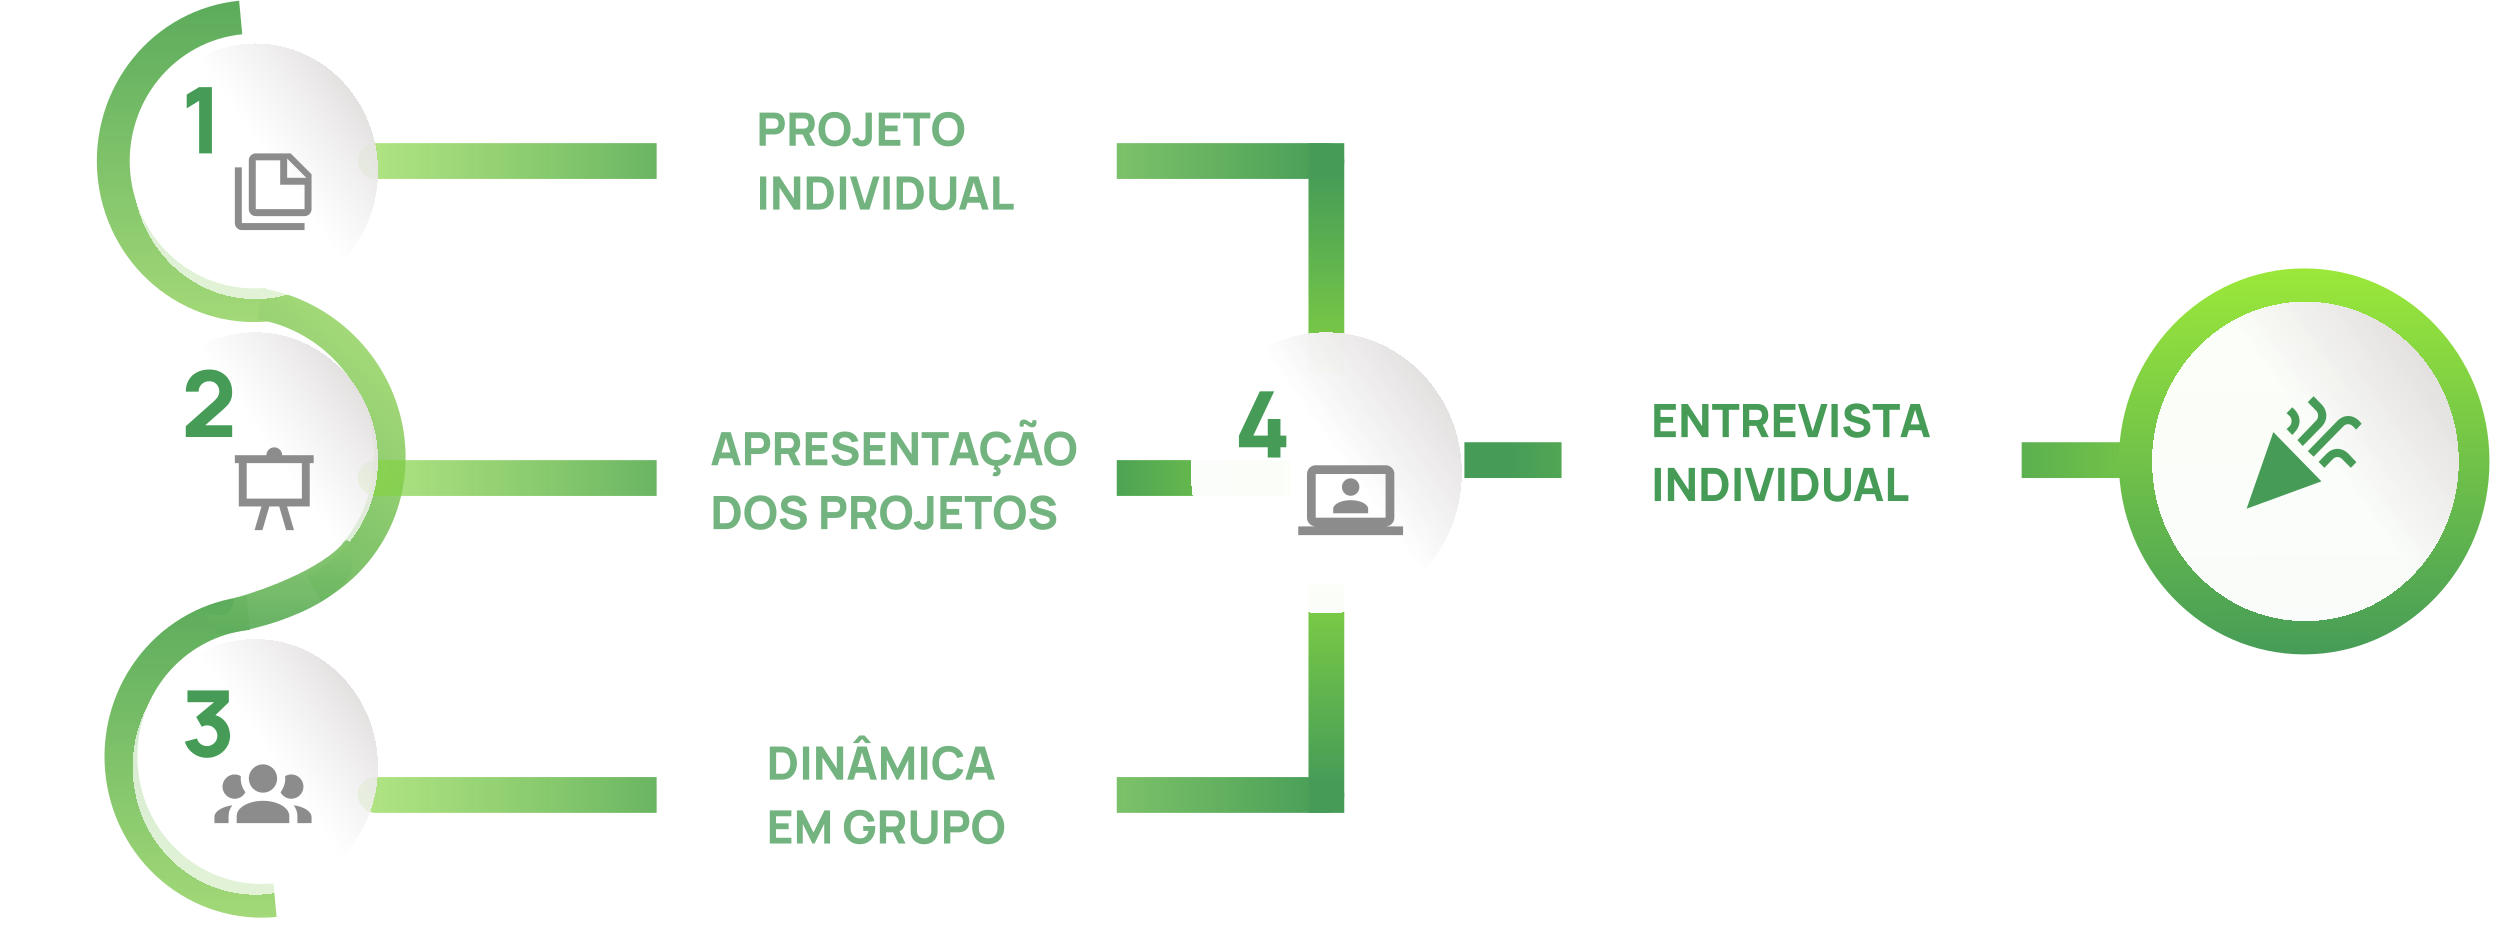 <svg width="978" height="365" viewBox="0 0 978 365" fill="none" xmlns="http://www.w3.org/2000/svg">
<path d="M93.551 0.283C85.511 1.067 77.701 3.466 70.565 7.342C63.43 11.218 57.11 16.496 51.966 22.874C46.822 29.252 42.955 36.605 40.585 44.515C38.216 52.424 37.39 60.734 38.155 68.97C38.92 77.206 41.262 85.207 45.046 92.516C48.829 99.825 53.981 106.299 60.208 111.568C66.434 116.838 73.612 120.799 81.333 123.227C89.054 125.655 97.166 126.5 105.206 125.717L103.987 112.597C97.629 113.217 91.214 112.548 85.108 110.628C79.002 108.708 73.326 105.575 68.402 101.408C63.478 97.241 59.404 92.121 56.412 86.341C53.419 80.561 51.568 74.234 50.963 67.721C50.358 61.208 51.011 54.636 52.885 48.382C54.759 42.127 57.817 36.312 61.885 31.268C65.953 26.224 70.95 22.05 76.593 18.985C82.235 15.92 88.412 14.023 94.77 13.403L93.551 0.283Z" fill="url(#paint0_linear_196_223)"/>
<path d="M96.551 233.283C88.511 234.067 80.701 236.466 73.565 240.342C66.43 244.218 60.11 249.496 54.966 255.874C49.822 262.252 45.955 269.606 43.585 277.515C41.216 285.424 40.39 293.734 41.155 301.97C41.92 310.206 44.262 318.207 48.046 325.516C51.829 332.825 56.981 339.299 63.208 344.568C69.434 349.838 76.612 353.799 84.333 356.227C92.054 358.655 100.166 359.5 108.206 358.717L106.987 345.597C100.629 346.217 94.214 345.548 88.108 343.628C82.002 341.708 76.326 338.575 71.402 334.408C66.478 330.241 62.404 325.121 59.412 319.341C56.419 313.561 54.568 307.234 53.963 300.721C53.358 294.208 54.011 287.636 55.885 281.382C57.759 275.127 60.817 269.312 64.885 264.268C68.953 259.224 73.95 255.051 79.593 251.985C85.235 248.92 91.412 247.023 97.77 246.403L96.551 233.283Z" fill="url(#paint1_linear_196_223)"/>
<path d="M102.668 112.792C116.177 115.112 128.719 121.56 138.554 131.239C148.388 140.918 155.027 153.349 157.549 166.805C160.07 180.261 158.349 194.075 152.624 206.328C146.899 218.582 137.454 228.667 125.602 235.184L119.47 224.365C129.1 219.071 136.773 210.877 141.425 200.922C146.076 190.966 147.474 179.743 145.426 168.811C143.377 157.878 137.984 147.779 129.993 139.915C122.003 132.051 111.813 126.813 100.838 124.928L102.668 112.792Z" fill="url(#paint2_linear_196_223)"/>
<rect x="139.878" y="304" width="169" height="14" rx="7" fill="url(#paint3_linear_196_223)"/>
<rect x="139.878" y="180" width="169" height="14" rx="7" fill="url(#paint4_linear_196_223)"/>
<rect x="139.878" y="56" width="169" height="14" rx="7" fill="url(#paint5_linear_196_223)"/>
<rect x="332.878" y="56" width="193" height="14" rx="7" fill="url(#paint6_linear_196_223)"/>
<rect x="332.878" y="304" width="193" height="14" rx="7" fill="url(#paint7_linear_196_223)"/>
<rect x="525.878" y="56" width="90" height="14" transform="rotate(90 525.878 56)" fill="url(#paint8_linear_196_223)"/>
<rect x="414.878" y="180" width="90" height="14" fill="url(#paint9_linear_196_223)"/>
<rect x="572.878" y="173" width="132" height="14" fill="url(#paint10_linear_196_223)"/>
<rect x="730.878" y="173" width="132" height="14" fill="url(#paint11_linear_196_223)"/>
<rect x="511.878" y="318" width="90" height="14" transform="rotate(-90 511.878 318)" fill="url(#paint12_linear_196_223)"/>
<g filter="url(#filter0_d_196_223)">
<ellipse cx="99.878" cy="63" rx="48" ry="50" fill="url(#paint13_linear_196_223)" shape-rendering="crispEdges"/>
</g>
<g filter="url(#filter1_d_196_223)">
<ellipse cx="99.878" cy="176" rx="48" ry="50" fill="url(#paint14_linear_196_223)" shape-rendering="crispEdges"/>
</g>
<g filter="url(#filter2_d_196_223)">
<ellipse cx="99.878" cy="296" rx="48" ry="50" fill="url(#paint15_linear_196_223)" shape-rendering="crispEdges"/>
</g>
<g filter="url(#filter3_d_196_223)">
<rect x="256.878" y="17" width="180" height="92" rx="17" fill="white"/>
</g>
<g filter="url(#filter4_d_196_223)">
<rect x="610.878" y="131" width="180" height="92" rx="17" fill="white"/>
</g>
<g filter="url(#filter5_d_196_223)">
<rect x="256.878" y="141" width="180" height="92" rx="17" fill="white"/>
</g>
<g filter="url(#filter6_d_196_223)">
<rect x="256.878" y="265" width="180" height="92" rx="17" fill="white"/>
</g>
<path d="M77.898 60V39.408L73.038 42.396V36.996L77.898 34.08H82.902V60H77.898Z" fill="#469C57"/>
<path d="M94.606 65.454V87.273H119.151V90H94.606C93.882 90 93.189 89.713 92.677 89.201C92.166 88.69 91.878 87.996 91.878 87.273V65.454H94.606ZM112.333 69.546H119.833L112.333 62.045V69.546ZM100.06 60H113.697L121.878 68.182V81.818C121.878 82.541 121.591 83.235 121.08 83.747C120.568 84.258 119.874 84.546 119.151 84.546H100.06C98.547 84.546 97.333 83.318 97.333 81.818V62.727C97.333 62.004 97.62 61.31 98.132 60.799C98.643 60.287 99.337 60 100.06 60ZM100.06 62.727V81.818H119.151V72.273H109.606V62.727H100.06Z" fill="#8C8C8C"/>
<g filter="url(#filter7_d_196_223)">
<ellipse cx="901.378" cy="176.5" rx="72.5" ry="75.5" fill="url(#paint16_linear_196_223)"/>
</g>
<g filter="url(#filter8_d_196_223)">
<ellipse cx="518.878" cy="181" rx="53" ry="55" fill="url(#paint17_linear_196_223)" shape-rendering="crispEdges"/>
</g>
<g filter="url(#filter9_d_196_223)">
<ellipse cx="901.878" cy="176.5" rx="60" ry="62.5" fill="url(#paint18_linear_196_223)" shape-rendering="crispEdges"/>
</g>
<path d="M72.678 170.964V166.716L83.55 157.068C84.366 156.348 84.942 155.67 85.278 155.034C85.614 154.398 85.782 153.804 85.782 153.252C85.782 152.46 85.62 151.758 85.296 151.146C84.972 150.522 84.516 150.036 83.928 149.688C83.34 149.328 82.65 149.148 81.858 149.148C81.03 149.148 80.298 149.34 79.662 149.724C79.038 150.096 78.552 150.594 78.204 151.218C77.856 151.83 77.694 152.496 77.718 153.216H72.678C72.678 151.44 73.068 149.904 73.848 148.608C74.628 147.312 75.714 146.31 77.106 145.602C78.498 144.894 80.118 144.54 81.966 144.54C83.658 144.54 85.17 144.912 86.502 145.656C87.846 146.388 88.902 147.414 89.67 148.734C90.438 150.054 90.822 151.584 90.822 153.324C90.822 154.608 90.642 155.676 90.282 156.528C89.922 157.368 89.388 158.148 88.68 158.868C87.972 159.576 87.102 160.38 86.07 161.28L79.05 167.436L78.654 166.356H90.822V170.964H72.678Z" fill="#469C57"/>
<path d="M102.878 299C104.348 299 105.758 299.585 106.797 300.626C107.836 301.667 108.42 303.079 108.42 304.552C108.42 306.024 107.836 307.436 106.797 308.477C105.758 309.519 104.348 310.103 102.878 310.103C101.409 310.103 99.999 309.519 98.96 308.477C97.921 307.436 97.337 306.024 97.337 304.552C97.337 303.079 97.921 301.667 98.96 300.626C99.999 299.585 101.409 299 102.878 299ZM91.795 302.966C92.682 302.966 93.505 303.203 94.218 303.632C93.98 305.9 94.645 308.152 96.007 309.913C95.215 311.436 93.632 312.483 91.795 312.483C90.535 312.483 89.327 311.981 88.436 311.089C87.546 310.197 87.045 308.986 87.045 307.724C87.045 306.462 87.546 305.252 88.436 304.359C89.327 303.467 90.535 302.966 91.795 302.966ZM113.962 302.966C115.222 302.966 116.43 303.467 117.321 304.359C118.211 305.252 118.712 306.462 118.712 307.724C118.712 308.986 118.211 310.197 117.321 311.089C116.43 311.981 115.222 312.483 113.962 312.483C112.125 312.483 110.542 311.436 109.75 309.913C111.112 308.152 111.777 305.9 111.539 303.632C112.252 303.203 113.075 302.966 113.962 302.966ZM92.587 319.224C92.587 315.941 97.194 313.276 102.878 313.276C108.563 313.276 113.17 315.941 113.17 319.224V322H92.587V319.224ZM83.878 322V319.621C83.878 317.416 86.871 315.56 90.924 315.021C89.99 316.099 89.42 317.59 89.42 319.224V322H83.878ZM121.878 322H116.337V319.224C116.337 317.59 115.767 316.099 114.833 315.021C118.886 315.56 121.878 317.416 121.878 319.621V322Z" fill="#8C8C8C"/>
<path d="M80.958 296.468C79.662 296.468 78.426 296.21 77.25 295.694C76.074 295.166 75.048 294.428 74.172 293.48C73.308 292.532 72.69 291.416 72.318 290.132L77.07 288.872C77.322 289.82 77.814 290.558 78.546 291.086C79.29 291.602 80.094 291.86 80.958 291.86C81.702 291.86 82.38 291.68 82.992 291.32C83.616 290.96 84.108 290.474 84.468 289.862C84.84 289.25 85.026 288.572 85.026 287.828C85.026 286.712 84.642 285.758 83.874 284.966C83.118 284.162 82.146 283.76 80.958 283.76C80.598 283.76 80.25 283.814 79.914 283.922C79.578 284.018 79.254 284.156 78.942 284.336L76.746 280.484L84.99 273.644L85.35 274.688H73.326V270.08H89.526V274.688L83.118 280.88L83.082 279.512C84.57 279.74 85.824 280.262 86.844 281.078C87.876 281.882 88.656 282.878 89.184 284.066C89.724 285.242 89.994 286.496 89.994 287.828C89.994 289.46 89.58 290.93 88.752 292.238C87.924 293.534 86.826 294.566 85.458 295.334C84.09 296.09 82.59 296.468 80.958 296.468Z" fill="#469C57"/>
<path d="M495.946 179V174.968H484.678V170.396L492.85 153.08H498.466L490.294 170.396H495.946V163.916H500.914V170.396H503.218V174.968H500.914V179H495.946Z" fill="#469C57"/>
<path d="M905.067 155L902.81 157.312L906.154 160.738C906.614 161.273 906.844 161.894 906.844 162.601C906.844 163.308 906.614 163.971 906.154 164.442L898.734 172.172L900.825 174.484L908.412 166.755C909.519 165.491 910.063 164.1 910.063 162.601C910.063 161.102 909.519 159.689 908.412 158.426L905.067 155ZM896.749 159.325L894.492 161.637L895.766 162.836C896.226 163.308 896.456 163.95 896.456 164.742C896.456 165.534 896.226 166.177 895.766 166.648L894.492 167.847L896.749 170.159L897.919 168.853C899.027 167.59 899.591 166.219 899.591 164.742C899.591 163.2 899.027 161.809 897.919 160.524L896.749 159.325ZM918.59 162.729C917.148 162.729 915.811 163.308 914.577 164.442L902.81 176.518L905.067 178.659L916.73 166.755C917.253 166.219 917.88 165.941 918.59 165.941C919.301 165.941 919.928 166.219 920.451 166.755L921.726 168.061L923.878 165.748L922.708 164.442C921.475 163.308 920.095 162.729 918.59 162.729ZM889.329 169.024L878.878 199L908.14 188.294L889.329 169.024ZM914.41 175.576C912.947 175.576 911.609 176.154 910.355 177.289L907.032 180.693L909.289 183.006L912.613 179.601C913.135 179.066 913.72 178.788 914.41 178.788C915.1 178.788 915.727 179.066 916.25 179.601L919.635 183.006L921.83 180.8L918.486 177.289C917.253 176.154 915.873 175.576 914.41 175.576Z" fill="#469C57"/>
<path d="M297.138 57V44.04H302.61C302.736 44.04 302.904 44.046 303.114 44.058C303.33 44.064 303.522 44.082 303.69 44.112C304.464 44.232 305.097 44.487 305.589 44.877C306.087 45.267 306.453 45.759 306.687 46.353C306.921 46.941 307.038 47.598 307.038 48.324C307.038 49.05 306.918 49.71 306.678 50.304C306.444 50.892 306.078 51.381 305.58 51.771C305.088 52.161 304.458 52.416 303.69 52.536C303.522 52.56 303.33 52.578 303.114 52.59C302.898 52.602 302.73 52.608 302.61 52.608H299.586V57H297.138ZM299.586 50.322H302.502C302.628 50.322 302.766 50.316 302.916 50.304C303.066 50.292 303.204 50.268 303.33 50.232C303.66 50.142 303.915 49.992 304.095 49.782C304.275 49.566 304.398 49.329 304.464 49.071C304.536 48.807 304.572 48.558 304.572 48.324C304.572 48.09 304.536 47.844 304.464 47.586C304.398 47.322 304.275 47.085 304.095 46.875C303.915 46.659 303.66 46.506 303.33 46.416C303.204 46.38 303.066 46.356 302.916 46.344C302.766 46.332 302.628 46.326 302.502 46.326H299.586V50.322ZM308.845 57V44.04H314.317C314.443 44.04 314.611 44.046 314.821 44.058C315.037 44.064 315.229 44.082 315.397 44.112C316.171 44.232 316.804 44.487 317.296 44.877C317.794 45.267 318.16 45.759 318.394 46.353C318.628 46.941 318.745 47.598 318.745 48.324C318.745 49.41 318.475 50.34 317.935 51.114C317.395 51.882 316.549 52.356 315.397 52.536L314.317 52.608H311.293V57H308.845ZM316.153 57L313.597 51.726L316.117 51.24L318.925 57H316.153ZM311.293 50.322H314.209C314.335 50.322 314.473 50.316 314.623 50.304C314.773 50.292 314.911 50.268 315.037 50.232C315.367 50.142 315.622 49.992 315.802 49.782C315.982 49.566 316.105 49.329 316.171 49.071C316.243 48.807 316.279 48.558 316.279 48.324C316.279 48.09 316.243 47.844 316.171 47.586C316.105 47.322 315.982 47.085 315.802 46.875C315.622 46.659 315.367 46.506 315.037 46.416C314.911 46.38 314.773 46.356 314.623 46.344C314.473 46.332 314.335 46.326 314.209 46.326H311.293V50.322ZM326.466 57.27C325.17 57.27 324.051 56.988 323.109 56.424C322.173 55.86 321.45 55.071 320.94 54.057C320.436 53.043 320.184 51.864 320.184 50.52C320.184 49.176 320.436 47.997 320.94 46.983C321.45 45.969 322.173 45.18 323.109 44.616C324.051 44.052 325.17 43.77 326.466 43.77C327.762 43.77 328.878 44.052 329.814 44.616C330.756 45.18 331.479 45.969 331.983 46.983C332.493 47.997 332.748 49.176 332.748 50.52C332.748 51.864 332.493 53.043 331.983 54.057C331.479 55.071 330.756 55.86 329.814 56.424C328.878 56.988 327.762 57.27 326.466 57.27ZM326.466 54.966C327.288 54.978 327.972 54.801 328.518 54.435C329.064 54.069 329.472 53.55 329.742 52.878C330.018 52.206 330.156 51.42 330.156 50.52C330.156 49.62 330.018 48.84 329.742 48.18C329.472 47.52 329.064 47.007 328.518 46.641C327.972 46.275 327.288 46.086 326.466 46.074C325.644 46.062 324.96 46.239 324.414 46.605C323.868 46.971 323.457 47.49 323.181 48.162C322.911 48.834 322.776 49.62 322.776 50.52C322.776 51.42 322.911 52.2 323.181 52.86C323.457 53.52 323.868 54.033 324.414 54.399C324.96 54.765 325.644 54.954 326.466 54.966ZM337.263 57.27C336.231 57.27 335.379 57.006 334.707 56.478C334.041 55.95 333.567 55.236 333.285 54.336L335.697 53.76C335.751 54.09 335.925 54.378 336.219 54.624C336.513 54.864 336.825 54.984 337.155 54.984C337.383 54.984 337.626 54.921 337.884 54.795C338.148 54.669 338.337 54.468 338.451 54.192C338.523 54.018 338.565 53.805 338.577 53.553C338.589 53.301 338.595 53.01 338.595 52.68V44.04H341.079V52.68C341.079 53.094 341.076 53.454 341.07 53.76C341.07 54.066 341.04 54.354 340.98 54.624C340.926 54.888 340.815 55.164 340.647 55.452C340.281 56.088 339.804 56.55 339.216 56.838C338.628 57.126 337.977 57.27 337.263 57.27ZM343.773 57V44.04H352.233V46.326H346.221V49.098H351.153V51.384H346.221V54.714H352.233V57H343.773ZM357.396 57V46.326H353.31V44.04H363.93V46.326H359.844V57H357.396ZM370.939 57.27C369.643 57.27 368.524 56.988 367.582 56.424C366.646 55.86 365.923 55.071 365.413 54.057C364.909 53.043 364.657 51.864 364.657 50.52C364.657 49.176 364.909 47.997 365.413 46.983C365.923 45.969 366.646 45.18 367.582 44.616C368.524 44.052 369.643 43.77 370.939 43.77C372.235 43.77 373.351 44.052 374.287 44.616C375.229 45.18 375.952 45.969 376.456 46.983C376.966 47.997 377.221 49.176 377.221 50.52C377.221 51.864 376.966 53.043 376.456 54.057C375.952 55.071 375.229 55.86 374.287 56.424C373.351 56.988 372.235 57.27 370.939 57.27ZM370.939 54.966C371.761 54.978 372.445 54.801 372.991 54.435C373.537 54.069 373.945 53.55 374.215 52.878C374.491 52.206 374.629 51.42 374.629 50.52C374.629 49.62 374.491 48.84 374.215 48.18C373.945 47.52 373.537 47.007 372.991 46.641C372.445 46.275 371.761 46.086 370.939 46.074C370.117 46.062 369.433 46.239 368.887 46.605C368.341 46.971 367.93 47.49 367.654 48.162C367.384 48.834 367.249 49.62 367.249 50.52C367.249 51.42 367.384 52.2 367.654 52.86C367.93 53.52 368.341 54.033 368.887 54.399C369.433 54.765 370.117 54.954 370.939 54.966ZM297.318 82V69.04H299.766V82H297.318ZM302.465 82V69.04H304.949L310.583 77.68V69.04H313.067V82H310.583L304.949 73.36V82H302.465ZM315.578 82V69.04H319.772C319.874 69.04 320.084 69.043 320.402 69.049C320.72 69.055 321.026 69.076 321.32 69.112C322.364 69.238 323.249 69.601 323.975 70.201C324.701 70.801 325.253 71.563 325.631 72.487C326.009 73.411 326.198 74.422 326.198 75.52C326.198 76.618 326.009 77.629 325.631 78.553C325.253 79.477 324.701 80.239 323.975 80.839C323.249 81.439 322.364 81.802 321.32 81.928C321.026 81.964 320.72 81.985 320.402 81.991C320.084 81.997 319.874 82 319.772 82H315.578ZM318.062 79.696H319.772C319.934 79.696 320.153 79.693 320.429 79.687C320.705 79.675 320.954 79.648 321.176 79.606C321.74 79.492 322.199 79.228 322.553 78.814C322.913 78.4 323.177 77.902 323.345 77.32C323.519 76.738 323.606 76.138 323.606 75.52C323.606 74.872 323.516 74.257 323.336 73.675C323.162 73.093 322.895 72.601 322.535 72.199C322.175 71.797 321.722 71.542 321.176 71.434C320.954 71.386 320.705 71.359 320.429 71.353C320.153 71.347 319.934 71.344 319.772 71.344H318.062V79.696ZM328.537 82V69.04H330.985V82H328.537ZM336.473 82L332.513 69.04H335.033L338.273 79.696L341.567 69.04H344.087L340.127 82H336.473ZM345.623 82V69.04H348.071V82H345.623ZM350.769 82V69.04H354.963C355.065 69.04 355.275 69.043 355.593 69.049C355.911 69.055 356.217 69.076 356.511 69.112C357.555 69.238 358.44 69.601 359.166 70.201C359.892 70.801 360.444 71.563 360.822 72.487C361.2 73.411 361.389 74.422 361.389 75.52C361.389 76.618 361.2 77.629 360.822 78.553C360.444 79.477 359.892 80.239 359.166 80.839C358.44 81.439 357.555 81.802 356.511 81.928C356.217 81.964 355.911 81.985 355.593 81.991C355.275 81.997 355.065 82 354.963 82H350.769ZM353.253 79.696H354.963C355.125 79.696 355.344 79.693 355.62 79.687C355.896 79.675 356.145 79.648 356.367 79.606C356.931 79.492 357.39 79.228 357.744 78.814C358.104 78.4 358.368 77.902 358.536 77.32C358.71 76.738 358.797 76.138 358.797 75.52C358.797 74.872 358.707 74.257 358.527 73.675C358.353 73.093 358.086 72.601 357.726 72.199C357.366 71.797 356.913 71.542 356.367 71.434C356.145 71.386 355.896 71.359 355.62 71.353C355.344 71.347 355.125 71.344 354.963 71.344H353.253V79.696ZM368.823 82.27C367.779 82.27 366.861 82.06 366.069 81.64C365.277 81.214 364.659 80.617 364.215 79.849C363.771 79.081 363.549 78.178 363.549 77.14V69.058L366.033 69.04V77.122C366.033 77.548 366.105 77.935 366.249 78.283C366.393 78.631 366.591 78.931 366.843 79.183C367.101 79.435 367.398 79.63 367.734 79.768C368.076 79.9 368.439 79.966 368.823 79.966C369.219 79.966 369.585 79.897 369.921 79.759C370.263 79.621 370.56 79.426 370.812 79.174C371.064 78.922 371.259 78.622 371.397 78.274C371.541 77.926 371.613 77.542 371.613 77.122V69.04H374.097V77.14C374.097 78.178 373.875 79.081 373.431 79.849C372.987 80.617 372.369 81.214 371.577 81.64C370.785 82.06 369.867 82.27 368.823 82.27ZM375.164 82L379.124 69.04H382.778L386.738 82H384.218L380.69 70.57H381.158L377.684 82H375.164ZM377.54 79.3V77.014H384.38V79.3H377.54ZM388.531 82V69.04H390.979V79.714H396.559V82H388.531Z" fill="#72B37F"/>
<path d="M278.238 182L282.198 169.04H285.852L289.812 182H287.292L283.764 170.57H284.232L280.758 182H278.238ZM280.614 179.3V177.014H287.454V179.3H280.614ZM291.426 182V169.04H296.898C297.024 169.04 297.192 169.046 297.402 169.058C297.618 169.064 297.81 169.082 297.978 169.112C298.752 169.232 299.385 169.487 299.877 169.877C300.375 170.267 300.741 170.759 300.975 171.353C301.209 171.941 301.326 172.598 301.326 173.324C301.326 174.05 301.206 174.71 300.966 175.304C300.732 175.892 300.366 176.381 299.868 176.771C299.376 177.161 298.746 177.416 297.978 177.536C297.81 177.56 297.618 177.578 297.402 177.59C297.186 177.602 297.018 177.608 296.898 177.608H293.874V182H291.426ZM293.874 175.322H296.79C296.916 175.322 297.054 175.316 297.204 175.304C297.354 175.292 297.492 175.268 297.618 175.232C297.948 175.142 298.203 174.992 298.383 174.782C298.563 174.566 298.686 174.329 298.752 174.071C298.824 173.807 298.86 173.558 298.86 173.324C298.86 173.09 298.824 172.844 298.752 172.586C298.686 172.322 298.563 172.085 298.383 171.875C298.203 171.659 297.948 171.506 297.618 171.416C297.492 171.38 297.354 171.356 297.204 171.344C297.054 171.332 296.916 171.326 296.79 171.326H293.874V175.322ZM303.133 182V169.04H308.605C308.731 169.04 308.899 169.046 309.109 169.058C309.325 169.064 309.517 169.082 309.685 169.112C310.459 169.232 311.092 169.487 311.584 169.877C312.082 170.267 312.448 170.759 312.682 171.353C312.916 171.941 313.033 172.598 313.033 173.324C313.033 174.41 312.763 175.34 312.223 176.114C311.683 176.882 310.837 177.356 309.685 177.536L308.605 177.608H305.581V182H303.133ZM310.441 182L307.885 176.726L310.405 176.24L313.213 182H310.441ZM305.581 175.322H308.497C308.623 175.322 308.761 175.316 308.911 175.304C309.061 175.292 309.199 175.268 309.325 175.232C309.655 175.142 309.91 174.992 310.09 174.782C310.27 174.566 310.393 174.329 310.459 174.071C310.531 173.807 310.567 173.558 310.567 173.324C310.567 173.09 310.531 172.844 310.459 172.586C310.393 172.322 310.27 172.085 310.09 171.875C309.91 171.659 309.655 171.506 309.325 171.416C309.199 171.38 309.061 171.356 308.911 171.344C308.761 171.332 308.623 171.326 308.497 171.326H305.581V175.322ZM315.191 182V169.04H323.651V171.326H317.639V174.098H322.571V176.384H317.639V179.714H323.651V182H315.191ZM330.704 182.27C329.744 182.27 328.877 182.102 328.103 181.766C327.335 181.424 326.702 180.938 326.204 180.308C325.712 179.672 325.4 178.916 325.268 178.04L327.824 177.662C328.004 178.406 328.376 178.979 328.94 179.381C329.504 179.783 330.146 179.984 330.866 179.984C331.268 179.984 331.658 179.921 332.036 179.795C332.414 179.669 332.723 179.483 332.963 179.237C333.209 178.991 333.332 178.688 333.332 178.328C333.332 178.196 333.311 178.07 333.269 177.95C333.233 177.824 333.17 177.707 333.08 177.599C332.99 177.491 332.861 177.389 332.693 177.293C332.531 177.197 332.324 177.11 332.072 177.032L328.706 176.042C328.454 175.97 328.16 175.868 327.824 175.736C327.494 175.604 327.173 175.415 326.861 175.169C326.549 174.923 326.288 174.599 326.078 174.197C325.874 173.789 325.772 173.276 325.772 172.658C325.772 171.788 325.991 171.065 326.429 170.489C326.867 169.913 327.452 169.484 328.184 169.202C328.916 168.92 329.726 168.782 330.614 168.788C331.508 168.8 332.306 168.953 333.008 169.247C333.71 169.541 334.298 169.97 334.772 170.534C335.246 171.092 335.588 171.776 335.798 172.586L333.152 173.036C333.056 172.616 332.879 172.262 332.621 171.974C332.363 171.686 332.054 171.467 331.694 171.317C331.34 171.167 330.968 171.086 330.578 171.074C330.194 171.062 329.831 171.116 329.489 171.236C329.153 171.35 328.877 171.518 328.661 171.74C328.451 171.962 328.346 172.226 328.346 172.532C328.346 172.814 328.433 173.045 328.607 173.225C328.781 173.399 329 173.54 329.264 173.648C329.528 173.756 329.798 173.846 330.074 173.918L332.324 174.53C332.66 174.62 333.032 174.74 333.44 174.89C333.848 175.034 334.238 175.238 334.61 175.502C334.988 175.76 335.297 176.102 335.537 176.528C335.783 176.954 335.906 177.494 335.906 178.148C335.906 178.844 335.759 179.453 335.465 179.975C335.177 180.491 334.787 180.92 334.295 181.262C333.803 181.598 333.245 181.85 332.621 182.018C332.003 182.186 331.364 182.27 330.704 182.27ZM337.885 182V169.04H346.345V171.326H340.333V174.098H345.265V176.384H340.333V179.714H346.345V182H337.885ZM348.502 182V169.04H350.986L356.62 177.68V169.04H359.104V182H356.62L350.986 173.36V182H348.502ZM364.621 182V171.326H360.535V169.04H371.155V171.326H367.069V182H364.621ZM371.35 182L375.31 169.04H378.964L382.924 182H380.404L376.876 170.57H377.344L373.87 182H371.35ZM373.726 179.3V177.014H380.566V179.3H373.726ZM389.531 186.356C389.279 186.356 389.048 186.323 388.838 186.257C388.628 186.191 388.433 186.11 388.253 186.014L388.775 184.61C389.009 184.682 389.189 184.718 389.315 184.718C389.477 184.718 389.6 184.673 389.684 184.583C389.774 184.493 389.819 184.4 389.819 184.304C389.819 184.088 389.702 183.926 389.468 183.818C389.24 183.716 388.967 183.62 388.649 183.53L389.279 181.694L390.701 181.676L390.377 182.648C390.731 182.828 391.001 183.059 391.187 183.341C391.379 183.629 391.475 183.968 391.475 184.358C391.475 184.952 391.28 185.432 390.89 185.798C390.506 186.17 390.053 186.356 389.531 186.356ZM389.747 182.27C388.451 182.27 387.332 181.988 386.39 181.424C385.454 180.86 384.731 180.071 384.221 179.057C383.717 178.043 383.465 176.864 383.465 175.52C383.465 174.176 383.717 172.997 384.221 171.983C384.731 170.969 385.454 170.18 386.39 169.616C387.332 169.052 388.451 168.77 389.747 168.77C391.235 168.77 392.483 169.139 393.491 169.877C394.505 170.615 395.219 171.614 395.633 172.874L393.167 173.558C392.927 172.772 392.522 172.163 391.952 171.731C391.382 171.293 390.647 171.074 389.747 171.074C388.925 171.074 388.238 171.257 387.686 171.623C387.14 171.989 386.729 172.505 386.453 173.171C386.177 173.837 386.039 174.62 386.039 175.52C386.039 176.42 386.177 177.203 386.453 177.869C386.729 178.535 387.14 179.051 387.686 179.417C388.238 179.783 388.925 179.966 389.747 179.966C390.647 179.966 391.382 179.747 391.952 179.309C392.522 178.871 392.927 178.262 393.167 177.482L395.633 178.166C395.219 179.426 394.505 180.425 393.491 181.163C392.483 181.901 391.235 182.27 389.747 182.27ZM403.707 167.186C403.413 167.186 403.131 167.12 402.861 166.988C402.597 166.85 402.342 166.694 402.096 166.52C401.856 166.346 401.631 166.193 401.421 166.061C401.211 165.923 401.019 165.854 400.845 165.854C400.665 165.854 400.539 165.956 400.467 166.16C400.401 166.358 400.407 166.61 400.485 166.916H398.973C398.787 166.13 398.823 165.467 399.081 164.927C399.345 164.381 399.855 164.108 400.611 164.108C400.905 164.108 401.184 164.177 401.448 164.315C401.718 164.447 401.973 164.6 402.213 164.774C402.459 164.948 402.687 165.104 402.897 165.242C403.107 165.374 403.299 165.44 403.473 165.44C403.653 165.44 403.779 165.341 403.851 165.143C403.923 164.939 403.917 164.684 403.833 164.378H405.345C405.537 165.158 405.501 165.821 405.237 166.367C404.973 166.913 404.463 167.186 403.707 167.186ZM396.363 182L400.323 169.04H403.977L407.937 182H405.417L401.889 170.57H402.357L398.883 182H396.363ZM398.739 179.3V177.014H405.579V179.3H398.739ZM414.761 182.27C413.465 182.27 412.346 181.988 411.404 181.424C410.468 180.86 409.745 180.071 409.235 179.057C408.731 178.043 408.479 176.864 408.479 175.52C408.479 174.176 408.731 172.997 409.235 171.983C409.745 170.969 410.468 170.18 411.404 169.616C412.346 169.052 413.465 168.77 414.761 168.77C416.057 168.77 417.173 169.052 418.109 169.616C419.051 170.18 419.774 170.969 420.278 171.983C420.788 172.997 421.043 174.176 421.043 175.52C421.043 176.864 420.788 178.043 420.278 179.057C419.774 180.071 419.051 180.86 418.109 181.424C417.173 181.988 416.057 182.27 414.761 182.27ZM414.761 179.966C415.583 179.978 416.267 179.801 416.813 179.435C417.359 179.069 417.767 178.55 418.037 177.878C418.313 177.206 418.451 176.42 418.451 175.52C418.451 174.62 418.313 173.84 418.037 173.18C417.767 172.52 417.359 172.007 416.813 171.641C416.267 171.275 415.583 171.086 414.761 171.074C413.939 171.062 413.255 171.239 412.709 171.605C412.163 171.971 411.752 172.49 411.476 173.162C411.206 173.834 411.071 174.62 411.071 175.52C411.071 176.42 411.206 177.2 411.476 177.86C411.752 178.52 412.163 179.033 412.709 179.399C413.255 179.765 413.939 179.954 414.761 179.966ZM279.138 207V194.04H283.332C283.434 194.04 283.644 194.043 283.962 194.049C284.28 194.055 284.586 194.076 284.88 194.112C285.924 194.238 286.809 194.601 287.535 195.201C288.261 195.801 288.813 196.563 289.191 197.487C289.569 198.411 289.758 199.422 289.758 200.52C289.758 201.618 289.569 202.629 289.191 203.553C288.813 204.477 288.261 205.239 287.535 205.839C286.809 206.439 285.924 206.802 284.88 206.928C284.586 206.964 284.28 206.985 283.962 206.991C283.644 206.997 283.434 207 283.332 207H279.138ZM281.622 204.696H283.332C283.494 204.696 283.713 204.693 283.989 204.687C284.265 204.675 284.514 204.648 284.736 204.606C285.3 204.492 285.759 204.228 286.113 203.814C286.473 203.4 286.737 202.902 286.905 202.32C287.079 201.738 287.166 201.138 287.166 200.52C287.166 199.872 287.076 199.257 286.896 198.675C286.722 198.093 286.455 197.601 286.095 197.199C285.735 196.797 285.282 196.542 284.736 196.434C284.514 196.386 284.265 196.359 283.989 196.353C283.713 196.347 283.494 196.344 283.332 196.344H281.622V204.696ZM297.48 207.27C296.184 207.27 295.065 206.988 294.123 206.424C293.187 205.86 292.464 205.071 291.954 204.057C291.45 203.043 291.198 201.864 291.198 200.52C291.198 199.176 291.45 197.997 291.954 196.983C292.464 195.969 293.187 195.18 294.123 194.616C295.065 194.052 296.184 193.77 297.48 193.77C298.776 193.77 299.892 194.052 300.828 194.616C301.77 195.18 302.493 195.969 302.997 196.983C303.507 197.997 303.762 199.176 303.762 200.52C303.762 201.864 303.507 203.043 302.997 204.057C302.493 205.071 301.77 205.86 300.828 206.424C299.892 206.988 298.776 207.27 297.48 207.27ZM297.48 204.966C298.302 204.978 298.986 204.801 299.532 204.435C300.078 204.069 300.486 203.55 300.756 202.878C301.032 202.206 301.17 201.42 301.17 200.52C301.17 199.62 301.032 198.84 300.756 198.18C300.486 197.52 300.078 197.007 299.532 196.641C298.986 196.275 298.302 196.086 297.48 196.074C296.658 196.062 295.974 196.239 295.428 196.605C294.882 196.971 294.471 197.49 294.195 198.162C293.925 198.834 293.79 199.62 293.79 200.52C293.79 201.42 293.925 202.2 294.195 202.86C294.471 203.52 294.882 204.033 295.428 204.399C295.974 204.765 296.658 204.954 297.48 204.966ZM310.454 207.27C309.494 207.27 308.627 207.102 307.853 206.766C307.085 206.424 306.452 205.938 305.954 205.308C305.462 204.672 305.15 203.916 305.018 203.04L307.574 202.662C307.754 203.406 308.126 203.979 308.69 204.381C309.254 204.783 309.896 204.984 310.616 204.984C311.018 204.984 311.408 204.921 311.786 204.795C312.164 204.669 312.473 204.483 312.713 204.237C312.959 203.991 313.082 203.688 313.082 203.328C313.082 203.196 313.061 203.07 313.019 202.95C312.983 202.824 312.92 202.707 312.83 202.599C312.74 202.491 312.611 202.389 312.443 202.293C312.281 202.197 312.074 202.11 311.822 202.032L308.456 201.042C308.204 200.97 307.91 200.868 307.574 200.736C307.244 200.604 306.923 200.415 306.611 200.169C306.299 199.923 306.038 199.599 305.828 199.197C305.624 198.789 305.522 198.276 305.522 197.658C305.522 196.788 305.741 196.065 306.179 195.489C306.617 194.913 307.202 194.484 307.934 194.202C308.666 193.92 309.476 193.782 310.364 193.788C311.258 193.8 312.056 193.953 312.758 194.247C313.46 194.541 314.048 194.97 314.522 195.534C314.996 196.092 315.338 196.776 315.548 197.586L312.902 198.036C312.806 197.616 312.629 197.262 312.371 196.974C312.113 196.686 311.804 196.467 311.444 196.317C311.09 196.167 310.718 196.086 310.328 196.074C309.944 196.062 309.581 196.116 309.239 196.236C308.903 196.35 308.627 196.518 308.411 196.74C308.201 196.962 308.096 197.226 308.096 197.532C308.096 197.814 308.183 198.045 308.357 198.225C308.531 198.399 308.75 198.54 309.014 198.648C309.278 198.756 309.548 198.846 309.824 198.918L312.074 199.53C312.41 199.62 312.782 199.74 313.19 199.89C313.598 200.034 313.988 200.238 314.36 200.502C314.738 200.76 315.047 201.102 315.287 201.528C315.533 201.954 315.656 202.494 315.656 203.148C315.656 203.844 315.509 204.453 315.215 204.975C314.927 205.491 314.537 205.92 314.045 206.262C313.553 206.598 312.995 206.85 312.371 207.018C311.753 207.186 311.114 207.27 310.454 207.27ZM321.238 207V194.04H326.71C326.836 194.04 327.004 194.046 327.214 194.058C327.43 194.064 327.622 194.082 327.79 194.112C328.564 194.232 329.197 194.487 329.689 194.877C330.187 195.267 330.553 195.759 330.787 196.353C331.021 196.941 331.138 197.598 331.138 198.324C331.138 199.05 331.018 199.71 330.778 200.304C330.544 200.892 330.178 201.381 329.68 201.771C329.188 202.161 328.558 202.416 327.79 202.536C327.622 202.56 327.43 202.578 327.214 202.59C326.998 202.602 326.83 202.608 326.71 202.608H323.686V207H321.238ZM323.686 200.322H326.602C326.728 200.322 326.866 200.316 327.016 200.304C327.166 200.292 327.304 200.268 327.43 200.232C327.76 200.142 328.015 199.992 328.195 199.782C328.375 199.566 328.498 199.329 328.564 199.071C328.636 198.807 328.672 198.558 328.672 198.324C328.672 198.09 328.636 197.844 328.564 197.586C328.498 197.322 328.375 197.085 328.195 196.875C328.015 196.659 327.76 196.506 327.43 196.416C327.304 196.38 327.166 196.356 327.016 196.344C326.866 196.332 326.728 196.326 326.602 196.326H323.686V200.322ZM332.945 207V194.04H338.417C338.543 194.04 338.711 194.046 338.921 194.058C339.137 194.064 339.329 194.082 339.497 194.112C340.271 194.232 340.904 194.487 341.396 194.877C341.894 195.267 342.26 195.759 342.494 196.353C342.728 196.941 342.845 197.598 342.845 198.324C342.845 199.41 342.575 200.34 342.035 201.114C341.495 201.882 340.649 202.356 339.497 202.536L338.417 202.608H335.393V207H332.945ZM340.253 207L337.697 201.726L340.217 201.24L343.025 207H340.253ZM335.393 200.322H338.309C338.435 200.322 338.573 200.316 338.723 200.304C338.873 200.292 339.011 200.268 339.137 200.232C339.467 200.142 339.722 199.992 339.902 199.782C340.082 199.566 340.205 199.329 340.271 199.071C340.343 198.807 340.379 198.558 340.379 198.324C340.379 198.09 340.343 197.844 340.271 197.586C340.205 197.322 340.082 197.085 339.902 196.875C339.722 196.659 339.467 196.506 339.137 196.416C339.011 196.38 338.873 196.356 338.723 196.344C338.573 196.332 338.435 196.326 338.309 196.326H335.393V200.322ZM350.566 207.27C349.27 207.27 348.151 206.988 347.209 206.424C346.273 205.86 345.55 205.071 345.04 204.057C344.536 203.043 344.284 201.864 344.284 200.52C344.284 199.176 344.536 197.997 345.04 196.983C345.55 195.969 346.273 195.18 347.209 194.616C348.151 194.052 349.27 193.77 350.566 193.77C351.862 193.77 352.978 194.052 353.914 194.616C354.856 195.18 355.579 195.969 356.083 196.983C356.593 197.997 356.848 199.176 356.848 200.52C356.848 201.864 356.593 203.043 356.083 204.057C355.579 205.071 354.856 205.86 353.914 206.424C352.978 206.988 351.862 207.27 350.566 207.27ZM350.566 204.966C351.388 204.978 352.072 204.801 352.618 204.435C353.164 204.069 353.572 203.55 353.842 202.878C354.118 202.206 354.256 201.42 354.256 200.52C354.256 199.62 354.118 198.84 353.842 198.18C353.572 197.52 353.164 197.007 352.618 196.641C352.072 196.275 351.388 196.086 350.566 196.074C349.744 196.062 349.06 196.239 348.514 196.605C347.968 196.971 347.557 197.49 347.281 198.162C347.011 198.834 346.876 199.62 346.876 200.52C346.876 201.42 347.011 202.2 347.281 202.86C347.557 203.52 347.968 204.033 348.514 204.399C349.06 204.765 349.744 204.954 350.566 204.966ZM361.362 207.27C360.33 207.27 359.478 207.006 358.806 206.478C358.14 205.95 357.666 205.236 357.384 204.336L359.796 203.76C359.85 204.09 360.024 204.378 360.318 204.624C360.612 204.864 360.924 204.984 361.254 204.984C361.482 204.984 361.725 204.921 361.983 204.795C362.247 204.669 362.436 204.468 362.55 204.192C362.622 204.018 362.664 203.805 362.676 203.553C362.688 203.301 362.694 203.01 362.694 202.68V194.04H365.178V202.68C365.178 203.094 365.175 203.454 365.169 203.76C365.169 204.066 365.139 204.354 365.079 204.624C365.025 204.888 364.914 205.164 364.746 205.452C364.38 206.088 363.903 206.55 363.315 206.838C362.727 207.126 362.076 207.27 361.362 207.27ZM367.873 207V194.04H376.333V196.326H370.321V199.098H375.253V201.384H370.321V204.714H376.333V207H367.873ZM381.496 207V196.326H377.41V194.04H388.03V196.326H383.944V207H381.496ZM395.038 207.27C393.742 207.27 392.623 206.988 391.681 206.424C390.745 205.86 390.022 205.071 389.512 204.057C389.008 203.043 388.756 201.864 388.756 200.52C388.756 199.176 389.008 197.997 389.512 196.983C390.022 195.969 390.745 195.18 391.681 194.616C392.623 194.052 393.742 193.77 395.038 193.77C396.334 193.77 397.45 194.052 398.386 194.616C399.328 195.18 400.051 195.969 400.555 196.983C401.065 197.997 401.32 199.176 401.32 200.52C401.32 201.864 401.065 203.043 400.555 204.057C400.051 205.071 399.328 205.86 398.386 206.424C397.45 206.988 396.334 207.27 395.038 207.27ZM395.038 204.966C395.86 204.978 396.544 204.801 397.09 204.435C397.636 204.069 398.044 203.55 398.314 202.878C398.59 202.206 398.728 201.42 398.728 200.52C398.728 199.62 398.59 198.84 398.314 198.18C398.044 197.52 397.636 197.007 397.09 196.641C396.544 196.275 395.86 196.086 395.038 196.074C394.216 196.062 393.532 196.239 392.986 196.605C392.44 196.971 392.029 197.49 391.753 198.162C391.483 198.834 391.348 199.62 391.348 200.52C391.348 201.42 391.483 202.2 391.753 202.86C392.029 203.52 392.44 204.033 392.986 204.399C393.532 204.765 394.216 204.954 395.038 204.966ZM408.013 207.27C407.053 207.27 406.186 207.102 405.412 206.766C404.644 206.424 404.011 205.938 403.513 205.308C403.021 204.672 402.709 203.916 402.577 203.04L405.133 202.662C405.313 203.406 405.685 203.979 406.249 204.381C406.813 204.783 407.455 204.984 408.175 204.984C408.577 204.984 408.967 204.921 409.345 204.795C409.723 204.669 410.032 204.483 410.272 204.237C410.518 203.991 410.641 203.688 410.641 203.328C410.641 203.196 410.62 203.07 410.578 202.95C410.542 202.824 410.479 202.707 410.389 202.599C410.299 202.491 410.17 202.389 410.002 202.293C409.84 202.197 409.633 202.11 409.381 202.032L406.015 201.042C405.763 200.97 405.469 200.868 405.133 200.736C404.803 200.604 404.482 200.415 404.17 200.169C403.858 199.923 403.597 199.599 403.387 199.197C403.183 198.789 403.081 198.276 403.081 197.658C403.081 196.788 403.3 196.065 403.738 195.489C404.176 194.913 404.761 194.484 405.493 194.202C406.225 193.92 407.035 193.782 407.923 193.788C408.817 193.8 409.615 193.953 410.317 194.247C411.019 194.541 411.607 194.97 412.081 195.534C412.555 196.092 412.897 196.776 413.107 197.586L410.461 198.036C410.365 197.616 410.188 197.262 409.93 196.974C409.672 196.686 409.363 196.467 409.003 196.317C408.649 196.167 408.277 196.086 407.887 196.074C407.503 196.062 407.14 196.116 406.798 196.236C406.462 196.35 406.186 196.518 405.97 196.74C405.76 196.962 405.655 197.226 405.655 197.532C405.655 197.814 405.742 198.045 405.916 198.225C406.09 198.399 406.309 198.54 406.573 198.648C406.837 198.756 407.107 198.846 407.383 198.918L409.633 199.53C409.969 199.62 410.341 199.74 410.749 199.89C411.157 200.034 411.547 200.238 411.919 200.502C412.297 200.76 412.606 201.102 412.846 201.528C413.092 201.954 413.215 202.494 413.215 203.148C413.215 203.844 413.068 204.453 412.774 204.975C412.486 205.491 412.096 205.92 411.604 206.262C411.112 206.598 410.554 206.85 409.93 207.018C409.312 207.186 408.673 207.27 408.013 207.27Z" fill="#72B37F"/>
<path d="M301.138 305V292.04H305.332C305.434 292.04 305.644 292.043 305.962 292.049C306.28 292.055 306.586 292.076 306.88 292.112C307.924 292.238 308.809 292.601 309.535 293.201C310.261 293.801 310.813 294.563 311.191 295.487C311.569 296.411 311.758 297.422 311.758 298.52C311.758 299.618 311.569 300.629 311.191 301.553C310.813 302.477 310.261 303.239 309.535 303.839C308.809 304.439 307.924 304.802 306.88 304.928C306.586 304.964 306.28 304.985 305.962 304.991C305.644 304.997 305.434 305 305.332 305H301.138ZM303.622 302.696H305.332C305.494 302.696 305.713 302.693 305.989 302.687C306.265 302.675 306.514 302.648 306.736 302.606C307.3 302.492 307.759 302.228 308.113 301.814C308.473 301.4 308.737 300.902 308.905 300.32C309.079 299.738 309.166 299.138 309.166 298.52C309.166 297.872 309.076 297.257 308.896 296.675C308.722 296.093 308.455 295.601 308.095 295.199C307.735 294.797 307.282 294.542 306.736 294.434C306.514 294.386 306.265 294.359 305.989 294.353C305.713 294.347 305.494 294.344 305.332 294.344H303.622V302.696ZM314.098 305V292.04H316.546V305H314.098ZM319.244 305V292.04H321.728L327.362 300.68V292.04H329.846V305H327.362L321.728 296.36V305H319.244ZM333.617 290.69L336.209 287.72H338.225L340.817 290.69H338.567L337.217 289.07L335.867 290.69H333.617ZM331.457 305L335.417 292.04H339.071L343.031 305H340.511L336.983 293.57H337.451L333.977 305H331.457ZM333.833 302.3V300.014H340.673V302.3H333.833ZM344.644 305V292.04H346.84L351.124 300.644L355.408 292.04H357.604V305H355.318V297.26L351.556 305H350.692L346.93 297.26V305H344.644ZM360.311 305V292.04H362.759V305H360.311ZM371.019 305.27C369.723 305.27 368.604 304.988 367.662 304.424C366.726 303.86 366.003 303.071 365.493 302.057C364.989 301.043 364.737 299.864 364.737 298.52C364.737 297.176 364.989 295.997 365.493 294.983C366.003 293.969 366.726 293.18 367.662 292.616C368.604 292.052 369.723 291.77 371.019 291.77C372.507 291.77 373.755 292.139 374.763 292.877C375.777 293.615 376.491 294.614 376.905 295.874L374.439 296.558C374.199 295.772 373.794 295.163 373.224 294.731C372.654 294.293 371.919 294.074 371.019 294.074C370.197 294.074 369.51 294.257 368.958 294.623C368.412 294.989 368.001 295.505 367.725 296.171C367.449 296.837 367.311 297.62 367.311 298.52C367.311 299.42 367.449 300.203 367.725 300.869C368.001 301.535 368.412 302.051 368.958 302.417C369.51 302.783 370.197 302.966 371.019 302.966C371.919 302.966 372.654 302.747 373.224 302.309C373.794 301.871 374.199 301.262 374.439 300.482L376.905 301.166C376.491 302.426 375.777 303.425 374.763 304.163C373.755 304.901 372.507 305.27 371.019 305.27ZM377.635 305L381.595 292.04H385.249L389.209 305H386.689L383.161 293.57H383.629L380.155 305H377.635ZM380.011 302.3V300.014H386.851V302.3H380.011ZM301.138 330V317.04H309.598V319.326H303.586V322.098H308.518V324.384H303.586V327.714H309.598V330H301.138ZM311.756 330V317.04H313.952L318.236 325.644L322.52 317.04H324.716V330H322.43V322.26L318.668 330H317.804L314.042 322.26V330H311.756ZM336.245 330.27C335.429 330.27 334.652 330.126 333.914 329.838C333.176 329.544 332.522 329.112 331.952 328.542C331.388 327.972 330.941 327.267 330.611 326.427C330.287 325.587 330.125 324.618 330.125 323.52C330.125 322.086 330.398 320.868 330.944 319.866C331.496 318.858 332.234 318.09 333.158 317.562C334.088 317.034 335.117 316.77 336.245 316.77C337.913 316.77 339.224 317.157 340.178 317.931C341.132 318.705 341.771 319.8 342.095 321.216L339.593 321.576C339.359 320.82 338.975 320.217 338.441 319.767C337.913 319.311 337.235 319.08 336.407 319.074C335.585 319.062 334.901 319.239 334.355 319.605C333.809 319.971 333.398 320.49 333.122 321.162C332.852 321.834 332.717 322.62 332.717 323.52C332.717 324.42 332.852 325.2 333.122 325.86C333.398 326.52 333.809 327.033 334.355 327.399C334.901 327.765 335.585 327.954 336.407 327.966C336.965 327.978 337.469 327.882 337.919 327.678C338.375 327.474 338.759 327.153 339.071 326.715C339.383 326.277 339.605 325.716 339.737 325.032H337.685V323.142H342.347C342.359 323.22 342.368 323.358 342.374 323.556C342.38 323.754 342.383 323.868 342.383 323.898C342.383 325.14 342.131 326.241 341.627 327.201C341.123 328.161 340.412 328.914 339.494 329.46C338.576 330 337.493 330.27 336.245 330.27ZM344.187 330V317.04H349.659C349.785 317.04 349.953 317.046 350.163 317.058C350.379 317.064 350.571 317.082 350.739 317.112C351.513 317.232 352.146 317.487 352.638 317.877C353.136 318.267 353.502 318.759 353.736 319.353C353.97 319.941 354.087 320.598 354.087 321.324C354.087 322.41 353.817 323.34 353.277 324.114C352.737 324.882 351.891 325.356 350.739 325.536L349.659 325.608H346.635V330H344.187ZM351.495 330L348.939 324.726L351.459 324.24L354.267 330H351.495ZM346.635 323.322H349.551C349.677 323.322 349.815 323.316 349.965 323.304C350.115 323.292 350.253 323.268 350.379 323.232C350.709 323.142 350.964 322.992 351.144 322.782C351.324 322.566 351.447 322.329 351.513 322.071C351.585 321.807 351.621 321.558 351.621 321.324C351.621 321.09 351.585 320.844 351.513 320.586C351.447 320.322 351.324 320.085 351.144 319.875C350.964 319.659 350.709 319.506 350.379 319.416C350.253 319.38 350.115 319.356 349.965 319.344C349.815 319.332 349.677 319.326 349.551 319.326H346.635V323.322ZM361.52 330.27C360.476 330.27 359.558 330.06 358.766 329.64C357.974 329.214 357.356 328.617 356.912 327.849C356.468 327.081 356.246 326.178 356.246 325.14V317.058L358.73 317.04V325.122C358.73 325.548 358.802 325.935 358.946 326.283C359.09 326.631 359.288 326.931 359.54 327.183C359.798 327.435 360.095 327.63 360.431 327.768C360.773 327.9 361.136 327.966 361.52 327.966C361.916 327.966 362.282 327.897 362.618 327.759C362.96 327.621 363.257 327.426 363.509 327.174C363.761 326.922 363.956 326.622 364.094 326.274C364.238 325.926 364.31 325.542 364.31 325.122V317.04H366.794V325.14C366.794 326.178 366.572 327.081 366.128 327.849C365.684 328.617 365.066 329.214 364.274 329.64C363.482 330.06 362.564 330.27 361.52 330.27ZM369.306 330V317.04H374.778C374.904 317.04 375.072 317.046 375.282 317.058C375.498 317.064 375.69 317.082 375.858 317.112C376.632 317.232 377.265 317.487 377.757 317.877C378.255 318.267 378.621 318.759 378.855 319.353C379.089 319.941 379.206 320.598 379.206 321.324C379.206 322.05 379.086 322.71 378.846 323.304C378.612 323.892 378.246 324.381 377.748 324.771C377.256 325.161 376.626 325.416 375.858 325.536C375.69 325.56 375.498 325.578 375.282 325.59C375.066 325.602 374.898 325.608 374.778 325.608H371.754V330H369.306ZM371.754 323.322H374.67C374.796 323.322 374.934 323.316 375.084 323.304C375.234 323.292 375.372 323.268 375.498 323.232C375.828 323.142 376.083 322.992 376.263 322.782C376.443 322.566 376.566 322.329 376.632 322.071C376.704 321.807 376.74 321.558 376.74 321.324C376.74 321.09 376.704 320.844 376.632 320.586C376.566 320.322 376.443 320.085 376.263 319.875C376.083 319.659 375.828 319.506 375.498 319.416C375.372 319.38 375.234 319.356 375.084 319.344C374.934 319.332 374.796 319.326 374.67 319.326H371.754V323.322ZM386.575 330.27C385.279 330.27 384.16 329.988 383.218 329.424C382.282 328.86 381.559 328.071 381.049 327.057C380.545 326.043 380.293 324.864 380.293 323.52C380.293 322.176 380.545 320.997 381.049 319.983C381.559 318.969 382.282 318.18 383.218 317.616C384.16 317.052 385.279 316.77 386.575 316.77C387.871 316.77 388.987 317.052 389.923 317.616C390.865 318.18 391.588 318.969 392.092 319.983C392.602 320.997 392.857 322.176 392.857 323.52C392.857 324.864 392.602 326.043 392.092 327.057C391.588 328.071 390.865 328.86 389.923 329.424C388.987 329.988 387.871 330.27 386.575 330.27ZM386.575 327.966C387.397 327.978 388.081 327.801 388.627 327.435C389.173 327.069 389.581 326.55 389.851 325.878C390.127 325.206 390.265 324.42 390.265 323.52C390.265 322.62 390.127 321.84 389.851 321.18C389.581 320.52 389.173 320.007 388.627 319.641C388.081 319.275 387.397 319.086 386.575 319.074C385.753 319.062 385.069 319.239 384.523 319.605C383.977 319.971 383.566 320.49 383.29 321.162C383.02 321.834 382.885 322.62 382.885 323.52C382.885 324.42 383.02 325.2 383.29 325.86C383.566 326.52 383.977 327.033 384.523 327.399C385.069 327.765 385.753 327.954 386.575 327.966Z" fill="#72B37F"/>
<path d="M647.138 171V158.04H655.598V160.326H649.586V163.098H654.518V165.384H649.586V168.714H655.598V171H647.138ZM657.756 171V158.04H660.24L665.874 166.68V158.04H668.358V171H665.874L660.24 162.36V171H657.756ZM673.875 171V160.326H669.789V158.04H680.409V160.326H676.323V171H673.875ZM681.855 171V158.04H687.327C687.453 158.04 687.621 158.046 687.831 158.058C688.047 158.064 688.239 158.082 688.407 158.112C689.181 158.232 689.814 158.487 690.306 158.877C690.804 159.267 691.17 159.759 691.404 160.353C691.638 160.941 691.755 161.598 691.755 162.324C691.755 163.41 691.485 164.34 690.945 165.114C690.405 165.882 689.559 166.356 688.407 166.536L687.327 166.608H684.303V171H681.855ZM689.163 171L686.607 165.726L689.127 165.24L691.935 171H689.163ZM684.303 164.322H687.219C687.345 164.322 687.483 164.316 687.633 164.304C687.783 164.292 687.921 164.268 688.047 164.232C688.377 164.142 688.632 163.992 688.812 163.782C688.992 163.566 689.115 163.329 689.181 163.071C689.253 162.807 689.289 162.558 689.289 162.324C689.289 162.09 689.253 161.844 689.181 161.586C689.115 161.322 688.992 161.085 688.812 160.875C688.632 160.659 688.377 160.506 688.047 160.416C687.921 160.38 687.783 160.356 687.633 160.344C687.483 160.332 687.345 160.326 687.219 160.326H684.303V164.322ZM693.914 171V158.04H702.374V160.326H696.362V163.098H701.294V165.384H696.362V168.714H702.374V171H693.914ZM707.321 171L703.361 158.04H705.881L709.121 168.696L712.415 158.04H714.935L710.975 171H707.321ZM716.471 171V158.04H718.919V171H716.471ZM726.513 171.27C725.553 171.27 724.686 171.102 723.912 170.766C723.144 170.424 722.511 169.938 722.013 169.308C721.521 168.672 721.209 167.916 721.077 167.04L723.633 166.662C723.813 167.406 724.185 167.979 724.749 168.381C725.313 168.783 725.955 168.984 726.675 168.984C727.077 168.984 727.467 168.921 727.845 168.795C728.223 168.669 728.532 168.483 728.772 168.237C729.018 167.991 729.141 167.688 729.141 167.328C729.141 167.196 729.12 167.07 729.078 166.95C729.042 166.824 728.979 166.707 728.889 166.599C728.799 166.491 728.67 166.389 728.502 166.293C728.34 166.197 728.133 166.11 727.881 166.032L724.515 165.042C724.263 164.97 723.969 164.868 723.633 164.736C723.303 164.604 722.982 164.415 722.67 164.169C722.358 163.923 722.097 163.599 721.887 163.197C721.683 162.789 721.581 162.276 721.581 161.658C721.581 160.788 721.8 160.065 722.238 159.489C722.676 158.913 723.261 158.484 723.993 158.202C724.725 157.92 725.535 157.782 726.423 157.788C727.317 157.8 728.115 157.953 728.817 158.247C729.519 158.541 730.107 158.97 730.581 159.534C731.055 160.092 731.397 160.776 731.607 161.586L728.961 162.036C728.865 161.616 728.688 161.262 728.43 160.974C728.172 160.686 727.863 160.467 727.503 160.317C727.149 160.167 726.777 160.086 726.387 160.074C726.003 160.062 725.64 160.116 725.298 160.236C724.962 160.35 724.686 160.518 724.47 160.74C724.26 160.962 724.155 161.226 724.155 161.532C724.155 161.814 724.242 162.045 724.416 162.225C724.59 162.399 724.809 162.54 725.073 162.648C725.337 162.756 725.607 162.846 725.883 162.918L728.133 163.53C728.469 163.62 728.841 163.74 729.249 163.89C729.657 164.034 730.047 164.238 730.419 164.502C730.797 164.76 731.106 165.102 731.346 165.528C731.592 165.954 731.715 166.494 731.715 167.148C731.715 167.844 731.568 168.453 731.274 168.975C730.986 169.491 730.596 169.92 730.104 170.262C729.612 170.598 729.054 170.85 728.43 171.018C727.812 171.186 727.173 171.27 726.513 171.27ZM736.699 171V160.326H732.613V158.04H743.233V160.326H739.147V171H736.699ZM743.428 171L747.388 158.04H751.042L755.002 171H752.482L748.954 159.57H749.422L745.948 171H743.428ZM745.804 168.3V166.014H752.644V168.3H745.804ZM647.318 196V183.04H649.766V196H647.318ZM652.465 196V183.04H654.949L660.583 191.68V183.04H663.067V196H660.583L654.949 187.36V196H652.465ZM665.578 196V183.04H669.772C669.874 183.04 670.084 183.043 670.402 183.049C670.72 183.055 671.026 183.076 671.32 183.112C672.364 183.238 673.249 183.601 673.975 184.201C674.701 184.801 675.253 185.563 675.631 186.487C676.009 187.411 676.198 188.422 676.198 189.52C676.198 190.618 676.009 191.629 675.631 192.553C675.253 193.477 674.701 194.239 673.975 194.839C673.249 195.439 672.364 195.802 671.32 195.928C671.026 195.964 670.72 195.985 670.402 195.991C670.084 195.997 669.874 196 669.772 196H665.578ZM668.062 193.696H669.772C669.934 193.696 670.153 193.693 670.429 193.687C670.705 193.675 670.954 193.648 671.176 193.606C671.74 193.492 672.199 193.228 672.553 192.814C672.913 192.4 673.177 191.902 673.345 191.32C673.519 190.738 673.606 190.138 673.606 189.52C673.606 188.872 673.516 188.257 673.336 187.675C673.162 187.093 672.895 186.601 672.535 186.199C672.175 185.797 671.722 185.542 671.176 185.434C670.954 185.386 670.705 185.359 670.429 185.353C670.153 185.347 669.934 185.344 669.772 185.344H668.062V193.696ZM678.537 196V183.04H680.985V196H678.537ZM686.473 196L682.513 183.04H685.033L688.273 193.696L691.567 183.04H694.087L690.127 196H686.473ZM695.623 196V183.04H698.071V196H695.623ZM700.769 196V183.04H704.963C705.065 183.04 705.275 183.043 705.593 183.049C705.911 183.055 706.217 183.076 706.511 183.112C707.555 183.238 708.44 183.601 709.166 184.201C709.892 184.801 710.444 185.563 710.822 186.487C711.2 187.411 711.389 188.422 711.389 189.52C711.389 190.618 711.2 191.629 710.822 192.553C710.444 193.477 709.892 194.239 709.166 194.839C708.44 195.439 707.555 195.802 706.511 195.928C706.217 195.964 705.911 195.985 705.593 195.991C705.275 195.997 705.065 196 704.963 196H700.769ZM703.253 193.696H704.963C705.125 193.696 705.344 193.693 705.62 193.687C705.896 193.675 706.145 193.648 706.367 193.606C706.931 193.492 707.39 193.228 707.744 192.814C708.104 192.4 708.368 191.902 708.536 191.32C708.71 190.738 708.797 190.138 708.797 189.52C708.797 188.872 708.707 188.257 708.527 187.675C708.353 187.093 708.086 186.601 707.726 186.199C707.366 185.797 706.913 185.542 706.367 185.434C706.145 185.386 705.896 185.359 705.62 185.353C705.344 185.347 705.125 185.344 704.963 185.344H703.253V193.696ZM718.823 196.27C717.779 196.27 716.861 196.06 716.069 195.64C715.277 195.214 714.659 194.617 714.215 193.849C713.771 193.081 713.549 192.178 713.549 191.14V183.058L716.033 183.04V191.122C716.033 191.548 716.105 191.935 716.249 192.283C716.393 192.631 716.591 192.931 716.843 193.183C717.101 193.435 717.398 193.63 717.734 193.768C718.076 193.9 718.439 193.966 718.823 193.966C719.219 193.966 719.585 193.897 719.921 193.759C720.263 193.621 720.56 193.426 720.812 193.174C721.064 192.922 721.259 192.622 721.397 192.274C721.541 191.926 721.613 191.542 721.613 191.122V183.04H724.097V191.14C724.097 192.178 723.875 193.081 723.431 193.849C722.987 194.617 722.369 195.214 721.577 195.64C720.785 196.06 719.867 196.27 718.823 196.27ZM725.164 196L729.124 183.04H732.778L736.738 196H734.218L730.69 184.57H731.158L727.684 196H725.164ZM727.54 193.3V191.014H734.38V193.3H727.54ZM738.531 196V183.04H740.979V193.714H746.559V196H738.531Z" fill="#469C57"/>
<path d="M137.878 220.5C137.878 235.412 100.404 247.763 85.769 247.763C70.769 231.763 91.378 248.912 91.378 234C93.878 233.5 121.879 225.5 133.879 213C133.388 213.5 137.878 205.588 137.878 220.5Z" fill="url(#paint19_linear_196_223)"/>
<path d="M91.878 178.083H104.212C104.212 177.266 104.537 176.481 105.115 175.903C105.693 175.325 106.477 175 107.295 175C108.113 175 108.897 175.325 109.475 175.903C110.054 176.481 110.378 177.266 110.378 178.083H122.712V181.167H121.17V198.125H112.306L115.003 207.375H111.92L109.222 198.125H105.368L102.67 207.375H99.587L102.285 198.125H93.42V181.167H91.878V178.083ZM96.503 181.167V195.042H118.087V181.167H96.503Z" fill="#8C8C8C"/>
<g clip-path="url(#clip0_196_223)">
<path d="M542.045 182C543.924 182 545.462 183.52 545.462 185.417V202.5C545.462 204.396 543.941 205.917 542.045 205.917H548.878V209.333H507.878V205.917H514.712C512.833 205.917 511.295 204.396 511.295 202.5V185.417C511.295 183.52 512.816 182 514.712 182H542.045ZM542.045 185.417H514.712V202.5H542.045V185.417ZM528.378 195.667C532.154 195.667 535.212 197.204 535.212 199.083V200.792H521.545V199.083C521.545 197.204 524.603 195.667 528.378 195.667ZM528.378 187.125C530.275 187.125 531.795 188.662 531.795 190.542C531.795 192.421 530.275 193.958 528.378 193.958C526.482 193.958 524.962 192.438 524.962 190.542C524.962 188.645 526.499 187.125 528.378 187.125Z" fill="#8C8C8C"/>
</g>
<defs>
<filter id="filter0_d_196_223" x="47.878" y="13" width="104" height="108" filterUnits="userSpaceOnUse" color-interpolation-filters="sRGB">
<feFlood flood-opacity="0" result="BackgroundImageFix"/>
<feColorMatrix in="SourceAlpha" type="matrix" values="0 0 0 0 0 0 0 0 0 0 0 0 0 0 0 0 0 0 127 0" result="hardAlpha"/>
<feOffset dy="4"/>
<feGaussianBlur stdDeviation="2"/>
<feComposite in2="hardAlpha" operator="out"/>
<feColorMatrix type="matrix" values="0 0 0 0 0 0 0 0 0 0 0 0 0 0 0 0 0 0 0.25 0"/>
<feBlend mode="normal" in2="BackgroundImageFix" result="effect1_dropShadow_196_223"/>
<feBlend mode="normal" in="SourceGraphic" in2="effect1_dropShadow_196_223" result="shape"/>
</filter>
<filter id="filter1_d_196_223" x="47.878" y="126" width="104" height="108" filterUnits="userSpaceOnUse" color-interpolation-filters="sRGB">
<feFlood flood-opacity="0" result="BackgroundImageFix"/>
<feColorMatrix in="SourceAlpha" type="matrix" values="0 0 0 0 0 0 0 0 0 0 0 0 0 0 0 0 0 0 127 0" result="hardAlpha"/>
<feOffset dy="4"/>
<feGaussianBlur stdDeviation="2"/>
<feComposite in2="hardAlpha" operator="out"/>
<feColorMatrix type="matrix" values="0 0 0 0 0 0 0 0 0 0 0 0 0 0 0 0 0 0 0.25 0"/>
<feBlend mode="normal" in2="BackgroundImageFix" result="effect1_dropShadow_196_223"/>
<feBlend mode="normal" in="SourceGraphic" in2="effect1_dropShadow_196_223" result="shape"/>
</filter>
<filter id="filter2_d_196_223" x="47.878" y="246" width="104" height="108" filterUnits="userSpaceOnUse" color-interpolation-filters="sRGB">
<feFlood flood-opacity="0" result="BackgroundImageFix"/>
<feColorMatrix in="SourceAlpha" type="matrix" values="0 0 0 0 0 0 0 0 0 0 0 0 0 0 0 0 0 0 127 0" result="hardAlpha"/>
<feOffset dy="4"/>
<feGaussianBlur stdDeviation="2"/>
<feComposite in2="hardAlpha" operator="out"/>
<feColorMatrix type="matrix" values="0 0 0 0 0 0 0 0 0 0 0 0 0 0 0 0 0 0 0.25 0"/>
<feBlend mode="normal" in2="BackgroundImageFix" result="effect1_dropShadow_196_223"/>
<feBlend mode="normal" in="SourceGraphic" in2="effect1_dropShadow_196_223" result="shape"/>
</filter>
<filter id="filter3_d_196_223" x="252.878" y="17" width="188" height="100" filterUnits="userSpaceOnUse" color-interpolation-filters="sRGB">
<feFlood flood-opacity="0" result="BackgroundImageFix"/>
<feColorMatrix in="SourceAlpha" type="matrix" values="0 0 0 0 0 0 0 0 0 0 0 0 0 0 0 0 0 0 127 0" result="hardAlpha"/>
<feOffset dy="4"/>
<feGaussianBlur stdDeviation="2"/>
<feComposite in2="hardAlpha" operator="out"/>
<feColorMatrix type="matrix" values="0 0 0 0 0 0 0 0 0 0 0 0 0 0 0 0 0 0 0.25 0"/>
<feBlend mode="normal" in2="BackgroundImageFix" result="effect1_dropShadow_196_223"/>
<feBlend mode="normal" in="SourceGraphic" in2="effect1_dropShadow_196_223" result="shape"/>
</filter>
<filter id="filter4_d_196_223" x="606.878" y="131" width="188" height="100" filterUnits="userSpaceOnUse" color-interpolation-filters="sRGB">
<feFlood flood-opacity="0" result="BackgroundImageFix"/>
<feColorMatrix in="SourceAlpha" type="matrix" values="0 0 0 0 0 0 0 0 0 0 0 0 0 0 0 0 0 0 127 0" result="hardAlpha"/>
<feOffset dy="4"/>
<feGaussianBlur stdDeviation="2"/>
<feComposite in2="hardAlpha" operator="out"/>
<feColorMatrix type="matrix" values="0 0 0 0 0 0 0 0 0 0 0 0 0 0 0 0 0 0 0.25 0"/>
<feBlend mode="normal" in2="BackgroundImageFix" result="effect1_dropShadow_196_223"/>
<feBlend mode="normal" in="SourceGraphic" in2="effect1_dropShadow_196_223" result="shape"/>
</filter>
<filter id="filter5_d_196_223" x="252.878" y="141" width="188" height="100" filterUnits="userSpaceOnUse" color-interpolation-filters="sRGB">
<feFlood flood-opacity="0" result="BackgroundImageFix"/>
<feColorMatrix in="SourceAlpha" type="matrix" values="0 0 0 0 0 0 0 0 0 0 0 0 0 0 0 0 0 0 127 0" result="hardAlpha"/>
<feOffset dy="4"/>
<feGaussianBlur stdDeviation="2"/>
<feComposite in2="hardAlpha" operator="out"/>
<feColorMatrix type="matrix" values="0 0 0 0 0 0 0 0 0 0 0 0 0 0 0 0 0 0 0.25 0"/>
<feBlend mode="normal" in2="BackgroundImageFix" result="effect1_dropShadow_196_223"/>
<feBlend mode="normal" in="SourceGraphic" in2="effect1_dropShadow_196_223" result="shape"/>
</filter>
<filter id="filter6_d_196_223" x="252.878" y="265" width="188" height="100" filterUnits="userSpaceOnUse" color-interpolation-filters="sRGB">
<feFlood flood-opacity="0" result="BackgroundImageFix"/>
<feColorMatrix in="SourceAlpha" type="matrix" values="0 0 0 0 0 0 0 0 0 0 0 0 0 0 0 0 0 0 127 0" result="hardAlpha"/>
<feOffset dy="4"/>
<feGaussianBlur stdDeviation="2"/>
<feComposite in2="hardAlpha" operator="out"/>
<feColorMatrix type="matrix" values="0 0 0 0 0 0 0 0 0 0 0 0 0 0 0 0 0 0 0.25 0"/>
<feBlend mode="normal" in2="BackgroundImageFix" result="effect1_dropShadow_196_223"/>
<feBlend mode="normal" in="SourceGraphic" in2="effect1_dropShadow_196_223" result="shape"/>
</filter>
<filter id="filter7_d_196_223" x="824.878" y="101" width="153" height="159" filterUnits="userSpaceOnUse" color-interpolation-filters="sRGB">
<feFlood flood-opacity="0" result="BackgroundImageFix"/>
<feColorMatrix in="SourceAlpha" type="matrix" values="0 0 0 0 0 0 0 0 0 0 0 0 0 0 0 0 0 0 127 0" result="hardAlpha"/>
<feOffset dy="4"/>
<feGaussianBlur stdDeviation="2"/>
<feComposite in2="hardAlpha" operator="out"/>
<feColorMatrix type="matrix" values="0 0 0 0 0 0 0 0 0 0 0 0 0 0 0 0 0 0 0.25 0"/>
<feBlend mode="normal" in2="BackgroundImageFix" result="effect1_dropShadow_196_223"/>
<feBlend mode="normal" in="SourceGraphic" in2="effect1_dropShadow_196_223" result="shape"/>
</filter>
<filter id="filter8_d_196_223" x="461.878" y="126" width="114" height="118" filterUnits="userSpaceOnUse" color-interpolation-filters="sRGB">
<feFlood flood-opacity="0" result="BackgroundImageFix"/>
<feColorMatrix in="SourceAlpha" type="matrix" values="0 0 0 0 0 0 0 0 0 0 0 0 0 0 0 0 0 0 127 0" result="hardAlpha"/>
<feOffset dy="4"/>
<feGaussianBlur stdDeviation="2"/>
<feComposite in2="hardAlpha" operator="out"/>
<feColorMatrix type="matrix" values="0 0 0 0 0 0 0 0 0 0 0 0 0 0 0 0 0 0 0.25 0"/>
<feBlend mode="normal" in2="BackgroundImageFix" result="effect1_dropShadow_196_223"/>
<feBlend mode="normal" in="SourceGraphic" in2="effect1_dropShadow_196_223" result="shape"/>
</filter>
<filter id="filter9_d_196_223" x="837.878" y="114" width="128" height="133" filterUnits="userSpaceOnUse" color-interpolation-filters="sRGB">
<feFlood flood-opacity="0" result="BackgroundImageFix"/>
<feColorMatrix in="SourceAlpha" type="matrix" values="0 0 0 0 0 0 0 0 0 0 0 0 0 0 0 0 0 0 127 0" result="hardAlpha"/>
<feOffset dy="4"/>
<feGaussianBlur stdDeviation="2"/>
<feComposite in2="hardAlpha" operator="out"/>
<feColorMatrix type="matrix" values="0 0 0 0 0 0 0 0 0 0 0 0 0 0 0 0 0 0 0.25 0"/>
<feBlend mode="normal" in2="BackgroundImageFix" result="effect1_dropShadow_196_223"/>
<feBlend mode="normal" in="SourceGraphic" in2="effect1_dropShadow_196_223" result="shape"/>
</filter>
<linearGradient id="paint0_linear_196_223" x1="99.378" y1="0" x2="99.378" y2="126" gradientUnits="userSpaceOnUse">
<stop stop-color="#5BAB5C"/>
<stop offset="1" stop-color="#A3D978"/>
</linearGradient>
<linearGradient id="paint1_linear_196_223" x1="102.378" y1="233" x2="102.378" y2="359" gradientUnits="userSpaceOnUse">
<stop stop-color="#5BAB5C"/>
<stop offset="1" stop-color="#A3D978"/>
</linearGradient>
<linearGradient id="paint2_linear_196_223" x1="48.626" y1="225.063" x2="137.193" y2="129.937" gradientUnits="userSpaceOnUse">
<stop stop-color="#5BAB5C"/>
<stop offset="1" stop-color="#A3D978"/>
</linearGradient>
<linearGradient id="paint3_linear_196_223" x1="303.726" y1="311" x2="91.445" y2="311" gradientUnits="userSpaceOnUse">
<stop stop-color="#469C57"/>
<stop offset="1" stop-color="#9BE83A" stop-opacity="0.54"/>
</linearGradient>
<linearGradient id="paint4_linear_196_223" x1="303.726" y1="187" x2="91.445" y2="187" gradientUnits="userSpaceOnUse">
<stop stop-color="#469C57"/>
<stop offset="1" stop-color="#9BE83A" stop-opacity="0.54"/>
</linearGradient>
<linearGradient id="paint5_linear_196_223" x1="303.726" y1="63" x2="91.445" y2="63" gradientUnits="userSpaceOnUse">
<stop stop-color="#469C57"/>
<stop offset="1" stop-color="#9BE83A" stop-opacity="0.54"/>
</linearGradient>
<linearGradient id="paint6_linear_196_223" x1="519.994" y1="63" x2="277.567" y2="63" gradientUnits="userSpaceOnUse">
<stop stop-color="#469C57"/>
<stop offset="1" stop-color="#9BE83A" stop-opacity="0.54"/>
</linearGradient>
<linearGradient id="paint7_linear_196_223" x1="519.994" y1="311" x2="277.567" y2="311" gradientUnits="userSpaceOnUse">
<stop stop-color="#469C57"/>
<stop offset="1" stop-color="#9BE83A" stop-opacity="0.54"/>
</linearGradient>
<linearGradient id="paint8_linear_196_223" x1="537.664" y1="63" x2="649.093" y2="63" gradientUnits="userSpaceOnUse">
<stop stop-color="#469C57"/>
<stop offset="1" stop-color="#9BE83A"/>
</linearGradient>
<linearGradient id="paint9_linear_196_223" x1="426.664" y1="187" x2="538.093" y2="187" gradientUnits="userSpaceOnUse">
<stop stop-color="#469C57"/>
<stop offset="1" stop-color="#9BE83A"/>
</linearGradient>
<linearGradient id="paint10_linear_196_223" x1="590.164" y1="180" x2="753.593" y2="180" gradientUnits="userSpaceOnUse">
<stop stop-color="#469C57"/>
<stop offset="1" stop-color="#9BE83A"/>
</linearGradient>
<linearGradient id="paint11_linear_196_223" x1="748.164" y1="180" x2="911.593" y2="180" gradientUnits="userSpaceOnUse">
<stop stop-color="#469C57"/>
<stop offset="1" stop-color="#9BE83A"/>
</linearGradient>
<linearGradient id="paint12_linear_196_223" x1="523.664" y1="325" x2="635.093" y2="325" gradientUnits="userSpaceOnUse">
<stop stop-color="#469C57"/>
<stop offset="1" stop-color="#9BE83A"/>
</linearGradient>
<linearGradient id="paint13_linear_196_223" x1="99.878" y1="51.5" x2="134.378" y2="27" gradientUnits="userSpaceOnUse">
<stop stop-color="white" stop-opacity="0.7"/>
<stop offset="1" stop-color="#E3E0E0"/>
</linearGradient>
<linearGradient id="paint14_linear_196_223" x1="99.878" y1="164.5" x2="134.378" y2="140" gradientUnits="userSpaceOnUse">
<stop stop-color="white" stop-opacity="0.7"/>
<stop offset="1" stop-color="#E3E0E0"/>
</linearGradient>
<linearGradient id="paint15_linear_196_223" x1="99.878" y1="284.5" x2="134.378" y2="260" gradientUnits="userSpaceOnUse">
<stop stop-color="white" stop-opacity="0.7"/>
<stop offset="1" stop-color="#E3E0E0"/>
</linearGradient>
<linearGradient id="paint16_linear_196_223" x1="901.878" y1="252" x2="901.438" y2="101.001" gradientUnits="userSpaceOnUse">
<stop stop-color="#469C57"/>
<stop offset="1" stop-color="#9BE83A"/>
</linearGradient>
<linearGradient id="paint17_linear_196_223" x1="518.878" y1="168.35" x2="556.875" y2="141.264" gradientUnits="userSpaceOnUse">
<stop stop-color="white" stop-opacity="0.97"/>
<stop offset="1" stop-color="#E3E0E0"/>
</linearGradient>
<linearGradient id="paint18_linear_196_223" x1="901.878" y1="162.125" x2="945.003" y2="131.5" gradientUnits="userSpaceOnUse">
<stop stop-color="white" stop-opacity="0.97"/>
<stop offset="1" stop-color="#E3E0E0"/>
</linearGradient>
<linearGradient id="paint19_linear_196_223" x1="109.089" y1="211.345" x2="109.089" y2="247.763" gradientUnits="userSpaceOnUse">
<stop stop-color="#85C66C" stop-opacity="0.96"/>
<stop offset="1" stop-color="#5EAD5D" stop-opacity="0.95"/>
</linearGradient>
<clipPath id="clip0_196_223">
<rect width="41" height="41" fill="white" transform="translate(507.878 175)"/>
</clipPath>
</defs>
</svg>
